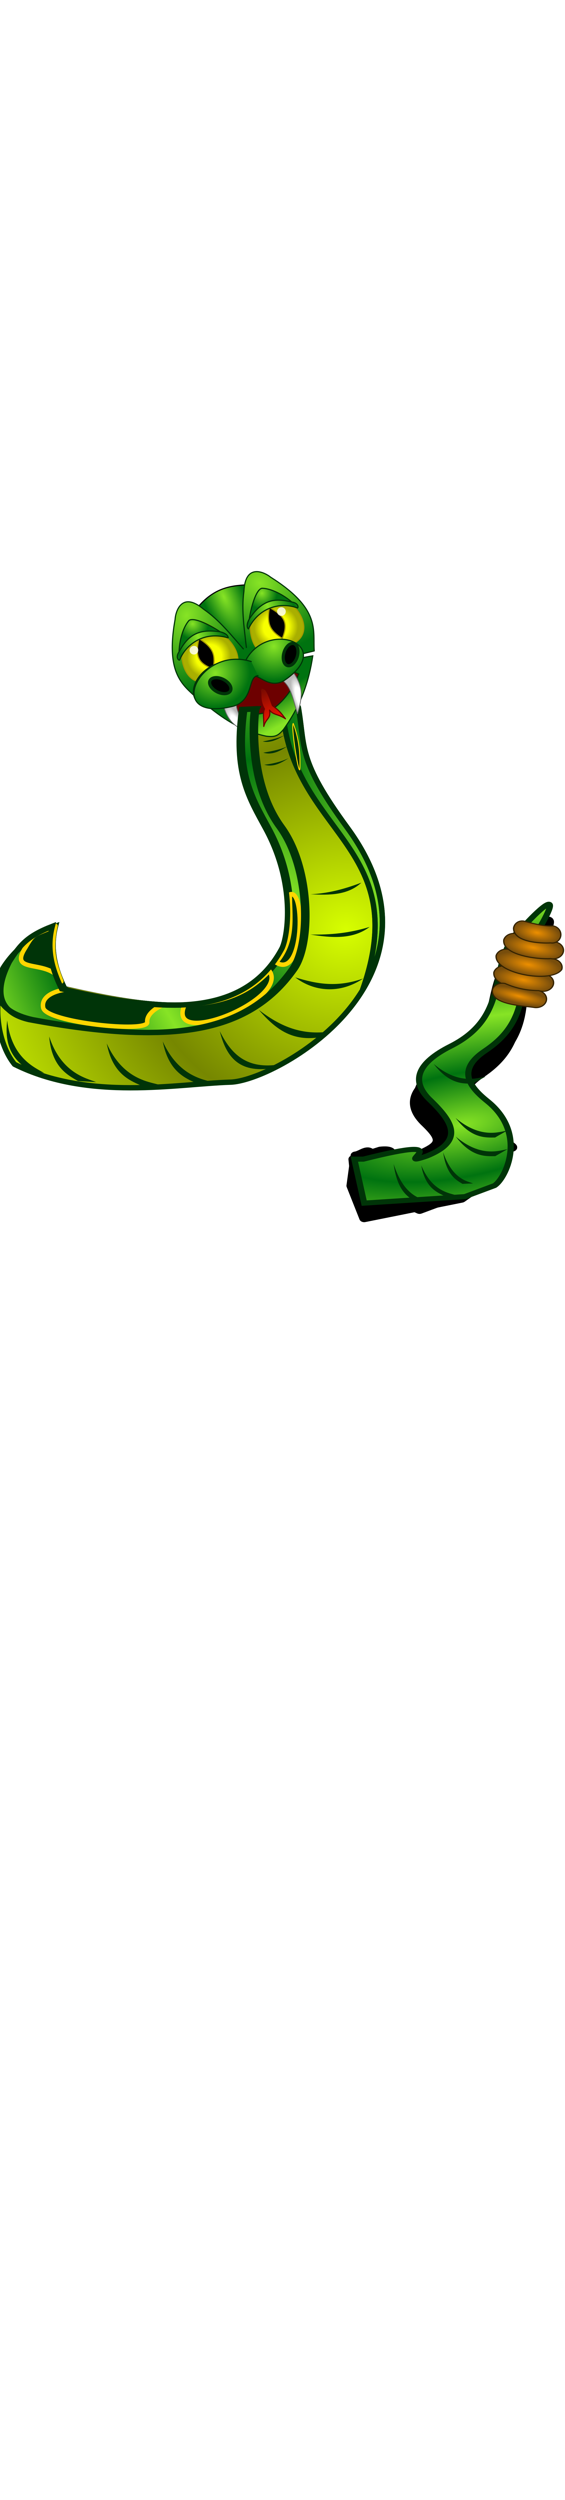 <?xml version="1.0" encoding="utf-8"?>
<svg id="man" width="86" height="380" viewBox="202.715 584.407 114 380.048" preserveAspectRatio="xMidYMid meet" xmlns="http://www.w3.org/2000/svg">
  <defs id="svgEditorDefs">
    <path id="svgEditorClosePathDefs" class="skin" fill="moccasin" style="stroke-width: 0px; stroke: none; fill-opacity: 1;"/>
    <pattern id="pattern-0" x="0" y="0" width="20" height="20" patternUnits="userSpaceOnUse" viewBox="0 0 100 100">
      <path d="M 0 0 L 50 0 L 50 100 L 0 100 Z" style="fill: black;"/>
    </pattern>
    <radialGradient id="radialGradient3816" gradientUnits="userSpaceOnUse" cy="-264.99" cx="-916.83" gradientTransform="matrix(-0.246, 0.003, -0.006, -0.598, -1508.118, -339.779)" r="78.946">
      <stop id="stop-1" style="stop-color:#87e425" offset="0"/>
      <stop id="stop-2" style="stop-color:#007310" offset="1"/>
    </radialGradient>
    <radialGradient id="radialGradient3808" gradientUnits="userSpaceOnUse" cy="-248.46" cx="-825.34" gradientTransform="matrix(-0.444, 0.44, -0.541, -0.545, -1745.269, 45.651)" r="97.536">
      <stop id="stop-1" style="stop-color:#87e425" offset="0"/>
      <stop id="stop-2" style="stop-color:#007310" offset="1"/>
    </radialGradient>
    <radialGradient id="radialGradient3729" gradientUnits="userSpaceOnUse" cy="-181.48" cx="-822.48" gradientTransform="matrix(.808 .032 -.03 .763 -163.21 -13.245)" r="72.14">
      <stop id="stop3723" style="stop-color:#f7ff00" offset="0"/>
      <stop id="stop3731" style="stop-color:#f7ff00" offset="0.58"/>
      <stop id="stop3725" style="stop-color:#a9af00" offset="1"/>
    </radialGradient>
    <filter id="filter-1" color-interpolation-filters="sRGB">
      <feGaussianBlur id="feGaussianBlur-1" stdDeviation="0.708"/>
    </filter>
    <linearGradient id="linearGradient3862" y2="-16.033" gradientUnits="userSpaceOnUse" x2="-940.43" gradientTransform="matrix(0.358, 0, -0, 0.358, -952.748, -74.098)" y1="65.246" x1="-934.41">
      <stop id="stop-1" style="stop-color:#87e425" offset="0"/>
      <stop id="stop-2" style="stop-color:#007310" offset="1"/>
    </linearGradient>
    <radialGradient id="radialGradient3878" gradientUnits="userSpaceOnUse" cy="10.32" cx="-1028.7" gradientTransform="matrix(-0.277, -0.033, -0.108, 0.899, -1537.563, -111.427)" r="22.495">
      <stop id="stop3866" style="stop-color:#ffffff" offset="0"/>
      <stop id="stop3874" style="stop-color:#ffffff" offset="0.5"/>
      <stop id="stop3868" style="stop-color:#b9b9b9" offset="1"/>
    </radialGradient>
    <radialGradient id="radialGradient3872" gradientUnits="userSpaceOnUse" cy="10.32" cx="-1028.7" gradientTransform="matrix(0.277, -0.033, 0.108, 0.899, -1034.379, -111.427)" r="22.495">
      <stop id="stop3866" style="stop-color:#ffffff" offset="0"/>
      <stop id="stop3874" style="stop-color:#ffffff" offset="0.5"/>
      <stop id="stop3868" style="stop-color:#b9b9b9" offset="1"/>
    </radialGradient>
    <radialGradient id="radialGradient3838" gradientUnits="userSpaceOnUse" cy="-248.46" cx="-825.34" gradientTransform="matrix(0.444, 0.44, 0.541, -0.545, -819.438, 45.651)" r="97.536">
      <stop id="stop-1" style="stop-color:#87e425" offset="0"/>
      <stop id="stop-2" style="stop-color:#007310" offset="1"/>
    </radialGradient>
    <radialGradient id="radialGradient3850" gradientUnits="userSpaceOnUse" cy="-689.89" cx="-1016.8" gradientTransform="matrix(-0.003, 0.183, -0.183, -0.004, -1385.894, 61.167)" r="177.23">
      <stop id="stop-1" style="stop-color:#87e425" offset="0"/>
      <stop id="stop-2" style="stop-color:#007310" offset="1"/>
    </radialGradient>
    <radialGradient id="radialGradient3792" gradientUnits="userSpaceOnUse" cy="-278.17" cx="-826.32" gradientTransform="matrix(-0.152, 0.164, -0.157, -0.146, -1415.871, -77.679)" r="66.758">
      <stop id="stop-1" style="stop-color:#87e425" offset="0"/>
      <stop id="stop-2" style="stop-color:#007310" offset="1"/>
    </radialGradient>
    <radialGradient id="radialGradient3846" gradientUnits="userSpaceOnUse" cy="-184.75" cx="-944.99" gradientTransform="matrix(-0.185, 0.009, -0.008, -0.179, -1493.776, -145.581)" r="177.23">
      <stop id="stop-1" style="stop-color:#87e425" offset="0"/>
      <stop id="stop-2" style="stop-color:#007310" offset="1"/>
    </radialGradient>
    <linearGradient id="linearGradient3800" y2="-238.64" spreadMethod="reflect" gradientUnits="userSpaceOnUse" x2="-755.67" gradientTransform="matrix(0.358, 0, 0, 0.358, -952.747, -74.099)" y1="-239.79" x1="-820.42">
      <stop id="stop-1" style="stop-color:#87e425" offset="0"/>
      <stop id="stop-2" style="stop-color:#007310" offset="1"/>
    </linearGradient>
    <radialGradient id="radialGradient3822" gradientUnits="userSpaceOnUse" cy="-278.17" cx="-826.32" gradientTransform="matrix(0.152, 0.164, 0.157, -0.146, -1148.938, -77.679)" r="66.758">
      <stop id="stop-1" style="stop-color:#87e425" offset="0"/>
      <stop id="stop-2" style="stop-color:#007310" offset="1"/>
    </radialGradient>
    <linearGradient id="linearGradient3824" y2="-238.64" spreadMethod="reflect" gradientUnits="userSpaceOnUse" x2="-755.67" gradientTransform="matrix(-0.358, 0, -0, 0.358, -1612.07, -74.099)" y1="-239.79" x1="-820.42">
      <stop id="stop-1" style="stop-color:#87e425" offset="0"/>
      <stop id="stop-2" style="stop-color:#007310" offset="1"/>
    </linearGradient>
    <linearGradient id="linearGradient3786" y2="107.58" gradientUnits="userSpaceOnUse" x2="112.59" y1="144.24" x1="112.59" gradientTransform="matrix(1, 0, 0, 1, -1397.549, -198.609)">
      <stop id="stop3782" style="stop-color:#ff1700" offset="0"/>
      <stop id="stop3784" style="stop-color:#700a00" offset="1"/>
    </linearGradient>
    <radialGradient id="radialGradient4101" spreadMethod="reflect" gradientUnits="userSpaceOnUse" cy="207.82" cx="-550.14" gradientTransform="matrix(0.011, 0.039, -0.087, 0.023, 566.04, 668.486)" r="266.14">
      <stop id="stop3774" style="stop-color:#87e425" offset="0"/>
      <stop id="stop3776" style="stop-color:#007310" offset="1"/>
    </radialGradient>
    <radialGradient id="radialGradient4109" gradientUnits="userSpaceOnUse" cy="216.69" cx="-2077.4" gradientTransform="matrix(1.197 .038 -.01 .308 410.92 228.84)" r="63.508">
      <stop id="stop4105" style="stop-color:#ed8f00" offset="0"/>
      <stop id="stop4107" style="stop-color:#774d0c" offset="1"/>
    </radialGradient>
    <radialGradient id="radialGradient4117" gradientUnits="userSpaceOnUse" cy="170.74" cx="-2079.4" gradientTransform="matrix(1 0 0 .392 0 103.89)" r="70.03">
      <stop id="stop4105" style="stop-color:#ed8f00" offset="0"/>
      <stop id="stop4107" style="stop-color:#774d0c" offset="1"/>
    </radialGradient>
    <radialGradient id="radialGradient4125" gradientUnits="userSpaceOnUse" cy="126.88" cx="-2078.6" gradientTransform="matrix(1 0 0 .382 0 78.403)" r="77.367">
      <stop id="stop4105" style="stop-color:#ed8f00" offset="0"/>
      <stop id="stop4107" style="stop-color:#774d0c" offset="1"/>
    </radialGradient>
    <radialGradient id="radialGradient4133" gradientUnits="userSpaceOnUse" cy="-78.741" cx="-2079.8" gradientTransform="matrix(1 0 0 .397 0 -47.45)" r="70.03">
      <stop id="stop4105" style="stop-color:#ed8f00" offset="0"/>
      <stop id="stop4107" style="stop-color:#774d0c" offset="1"/>
    </radialGradient>
    <radialGradient id="radialGradient4141" gradientUnits="userSpaceOnUse" cy="36.712" cx="-2081.5" gradientTransform="matrix(1 0 0 .499 0 18.405)" r="55.114">
      <stop id="stop4105" style="stop-color:#ed8f00" offset="0"/>
      <stop id="stop4107" style="stop-color:#774d0c" offset="1"/>
    </radialGradient>
    <radialGradient id="radialGradient3920" spreadMethod="reflect" gradientUnits="userSpaceOnUse" cy="369.94" cx="-1004.2" gradientTransform="matrix(-0.077, -0.073, -0.083, 0.072, 161.202, 596.338)" r="372.56">
      <stop id="stop3914" style="stop-color:#d7ff00" offset="0"/>
      <stop id="stop3916" style="stop-color:#768700" offset="1"/>
    </radialGradient>
    <linearGradient id="linearGradient4073" y2="265.38" gradientUnits="userSpaceOnUse" x2="-956.58" gradientTransform="matrix(0.107, 0, 0, -0.097, 382.119, 719.292)" y1="265.38" x1="-1148.5">
      <stop id="stop-3" style="stop-color:#87e425" offset="0"/>
      <stop id="stop-4" style="stop-color:#007310" offset="1"/>
    </linearGradient>
    <radialGradient id="radialGradient4053" spreadMethod="reflect" gradientUnits="userSpaceOnUse" cy="361.61" cx="-974.55" gradientTransform="matrix(0.053, -0.017, -0.035, -0.092, 269.76, 709.651)" r="294.09">
      <stop id="stop-3" style="stop-color:#87e425" offset="0"/>
      <stop id="stop-4" style="stop-color:#007310" offset="1"/>
    </radialGradient>
  </defs>
  <rect id="svgEditorBackground" x="202.715" y="584.431" width="86.593" height="115.809" style="fill: none; stroke: none;"/>
  <g transform="matrix(0.067, 0, 0, 0.043, 204.613, 627.378)"/>
  <g transform="matrix(1.158, 0, 0, 0.955, -331.68, 126.792)">
    <g id="g4347" style="stroke-linejoin:round;stroke:#000000;stroke-linecap:round;stroke-width:22.344;fill:#000000" transform="matrix(0.076, 0, 0, 0.076, 393.332, 707.585)">
      <path id="path4227" style="stroke-linejoin:round;stroke:#000000;stroke-linecap:round;stroke-width:22.344;fill:#000000" d="M 1711.624 -649.264 C 1722.6 -650.655 1735.132 -664.515 1743.192 -659.859 C 1786.96 -634.572 1800.167 -574.645 1874.996 -605.881 C 1962.701 -648.874 1930.417 -703.294 1883.149 -759.141 C 1834.653 -813.692 1855.09 -864.131 1928.801 -909.141 C 2053.98 -985.574 2021.146 -1102.761 2064.431 -1196.291 C 2077.473 -1222.002 2088.439 -1234.688 2103.54 -1250.582 C 2112.254 -1262.422 2198.028 -1371.212 2128.939 -1229.526 C 2121.045 -1214.275 2119.784 -1189.866 2110.726 -1185.544 C 2092.891 -1128.905 2097.987 -1080.084 2087.535 -1029.034 C 2074.787 -966.76 2047.174 -928.824 2007.065 -896.104 C 1942.35 -843.314 1971.92 -797.129 2012.631 -757.514 C 2105.579 -667.077 2044.223 -603.34 2019.083 -584.36 L 1954.767 -529.641 L 1731.522 -475.45 L 1702.151 -565.356 L 1711.624 -649.264 Z"/>
      <path id="path4217" style="stroke-linejoin:round;stroke:#000000;stroke-linecap:round;stroke-width:22.344;fill:#000000" d="M 1768.705 -662.798 C 1839.282 -671.74 1728.928 -595.061 1817.538 -632.049 C 1905.243 -675.042 1921.188 -681.943 1873.919 -737.79 C 1825.423 -792.341 1845.86 -842.78 1919.571 -887.79 C 2044.751 -964.223 2011.917 -1081.411 2055.201 -1174.94 C 2068.243 -1200.651 2079.21 -1213.337 2094.31 -1229.231 C 2103.025 -1241.072 2188.798 -1349.861 2119.71 -1208.175 C 2111.816 -1192.924 2110.555 -1168.516 2101.496 -1164.193 C 2083.661 -1107.554 2088.757 -1058.734 2078.305 -1007.683 C 2065.557 -945.409 2037.944 -907.473 1997.835 -874.753 C 1933.12 -821.964 1962.69 -775.778 2003.402 -736.163 C 2096.35 -645.726 2074.866 -682.7 2049.726 -663.72 L 1978.764 -552.602 L 1858.522 -498.411 L 1711.825 -578.27 L 1706.701 -639.043 L 1768.705 -662.798 Z"/>
    </g>
    <path id="path2826" style="stroke:#003408;stroke-width:1.074;fill:url(#radialGradient4101)" d="M 524.796 658.997 C 542.803 653.478 529.122 661.144 535.885 658.321 C 542.579 655.04 540.115 650.886 536.507 646.624 C 532.806 642.461 534.366 638.611 539.991 635.176 C 549.545 629.342 547.039 620.399 550.342 613.26 C 551.338 611.298 552.175 610.33 553.327 609.116 C 553.992 608.213 560.539 599.91 555.266 610.723 C 554.663 611.887 554.567 613.75 553.876 614.08 C 552.515 618.403 552.903 622.129 552.106 626.025 C 551.133 630.778 549.025 633.674 545.964 636.171 C 541.025 640.2 543.282 643.725 546.389 646.748 C 553.483 653.65 549.561 663.127 547.642 664.575 L 542.48 666.907 L 524.935 668.275 L 523.218 658.996 L 524.796 658.997 Z"/>
    <g id="g3661" style="stroke-linejoin:round;stroke:#342200;stroke-linecap:round;stroke-width:3;fill:#856618" transform="matrix(0.074, 0.019, -0.019, 0.074, 709.762, 648.049)">
      <path id="rect3649" style="stroke-linejoin:round;stroke:#342200;stroke-linecap:round;stroke-width:3;fill:url(#radialGradient4117)" d="M -2125.7 143.44 L -2033.173 143.44 C -2020.072 143.44 -2009.526 153.987 -2009.526 167.087 C -2009.526 180.188 -2020.073 190.734 -2033.173 190.734 C -2061.668 199.483 -2142.763 208.152 -2149.343 167.087 C -2149.343 153.986 -2138.796 143.44 -2125.696 143.44 L -2125.7 143.44 Z"/>
      <path id="rect3655" style="stroke-linejoin:round;stroke:#342200;stroke-linecap:round;stroke-width:3;fill:url(#radialGradient4125)" d="M -2132.2 97.445 L -2025 97.445 C -2011.903 97.445 -2001.359 107.989 -2001.359 121.086 C -2013.772 165.619 -2147.929 170.427 -2155.839 121.086 C -2155.839 107.989 -2145.295 97.445 -2132.198 97.445 L -2132.2 97.445 Z"/>
      <path id="rect3647" style="stroke-linejoin:round;stroke:#342200;stroke-linecap:round;stroke-width:3;fill:url(#radialGradient4109)" d="M -2116.9 190.72 C -2091.244 197.177 -2064.9 197.32 -2037.824 190.72 C -2024.608 190.72 -2013.968 201.36 -2013.968 214.576 C -2013.968 227.792 -2024.608 238.432 -2037.824 238.432 C -2066.829 240.916 -2134.344 254.545 -2140.754 214.576 C -2140.754 201.36 -2130.114 190.72 -2116.898 190.72 L -2116.9 190.72 Z"/>
      <path id="rect3659" style="stroke-linejoin:round;stroke:#342200;stroke-linecap:round;stroke-width:3;fill:url(#radialGradient4133)" transform="scale(1,-1)" d="M -2033.6 -98.326 C -2020.5 -98.326 -2009.953 -87.779 -2009.953 -74.679 C -2009.953 -61.578 -2020.5 -51.032 -2033.6 -51.032 L -2126.127 -51.032 C -2139.228 -51.032 -2149.774 -61.579 -2149.774 -74.679 C -2143.142 -116.616 -2062.397 -108.386 -2033.604 -98.326 L -2033.6 -98.326 Z"/>
      <path id="rect3657" style="stroke-linejoin:round;stroke:#342200;stroke-linecap:round;stroke-width:3;fill:url(#radialGradient4141)" d="M -2044.2 56.293 C -2032.78 55.666 -2024.954 44.695 -2026.652 31.695 C -2028.35 18.695 -2038.911 8.734 -2050.331 9.361 C -2067.983 14.771 -2086.079 15.313 -2118.659 13.113 C -2130.079 13.74 -2137.905 24.711 -2136.207 37.711 C -2126.845 75.615 -2066.354 63.704 -2044.201 56.293 L -2044.2 56.293 Z"/>
    </g>
  </g>
  <path id="path2820" style="stroke-linejoin: round; stroke: rgb(0, 52, 8); stroke-linecap: round; stroke-width: 1.074; fill: url(#radialGradient3920);" d="M 217.437 741.197 C 216.005 732.911 217.591 730.599 207.519 716.847 C 185.167 686.326 222.197 665.794 231.186 665.619 C 241.849 665.287 259.739 661.751 274.702 669.223 C 279.668 675.314 280.844 691.43 266.43 697.025 C 267.631 692.396 266.46 688.33 264.551 684.435 C 248.195 680.777 228.46 676.848 220.078 692.606 C 218.888 695.128 217.309 705.544 223.354 716.691 C 226.719 722.893 230.005 727.952 228.226 740.724 L 217.437 741.198 L 217.437 741.197 Z" transform="matrix(-1, 0, 0, -1, 480.343, 1406.247)"/>
  <path id="path3668" style="stroke: rgb(0, 52, 8); stroke-width: 1.074; fill: url(#linearGradient4073);" d="M 276.671 722.063 C 275.238 713.778 276.825 711.466 266.752 697.713 C 257.284 684.786 258.501 673.626 263.721 665.05 C 253.31 694.404 278.188 696.492 279.869 721.922 L 276.671 722.062 Z" transform="matrix(-1, 0, 0, -1, 539.576, 1387.113)"/>
  <path id="path4185" style="stroke: rgb(0, 52, 8); stroke-width: 1.074; fill: none;" d="M 276.671 722.063 C 275.238 713.778 276.825 711.466 266.752 697.713 C 257.284 684.786 258.501 673.626 263.721 665.05 C 253.31 694.404 278.188 696.492 279.869 721.922 L 276.671 722.062 Z" transform="matrix(-1, 0, 0, -1, 539.576, 1387.113)"/>
  <g transform="matrix(0.195, -0.086, 0.086, 0.195, 513.485, 568.539)">
    <title id="title3778">Rattlesnake Green</title>
    <path id="path3637" style="stroke-linejoin:round;stroke:#000000;stroke-linecap:round;stroke-width:1.074;fill:url(#radialGradient3816)" d="M -1308.729 -184.295 C -1285.249 -196.282 -1269.132 -190.599 -1253.273 -184.295 L -1278.666 -109.867 L -1292.53 -110.889 L -1308.729 -184.295 Z"/>
    <path id="path4181" style="stroke-linejoin:round;stroke:#ffd600;stroke-linecap:round;stroke-width:.895;fill:#003408" d="M -1311.143 -51.269 C -1300.149 -46.417 -1323.86 -8.656 -1329.371 -11.024 C -1324.397 -18.154 -1314.502 -36.794 -1311.143 -51.269 Z"/>
    <path id="path2830" style="stroke-linejoin:round;stroke:#003408;stroke-linecap:round;stroke-width:1.074;fill:url(#radialGradient3808)" d="M -1282.469 -113.135 L -1223.293 -102.62 C -1216.767 -120.92 -1201.242 -136.08 -1232.939 -183.107 C -1235.493 -188.289 -1248.973 -206.214 -1261.478 -181.012 C -1271.119 -165.431 -1275.384 -148.297 -1280.786 -131.491"/>
    <g id="g3749" transform="matrix(0.358, 0, 0, 0.358, -952.748, -74.099)">
      <path id="path2832" style="stroke:#a69a00;stroke-width:3;fill:url(#radialGradient3729)" d="m-885.62-132.06c-33.407-54.371 40.419-150.53 69.507-154.61 83.661 67.482 83.142 161.66 19.837 166.76l-89.344-12.146z"/>
      <path id="path3610" style="stroke-linejoin:round;stroke:#a69a00;stroke-linecap:round;stroke-width:3;fill:#000000" d="m-817.78-232.54c-26.068 39.364-21.922 57.759-1.986 88.547 30.784-29.904 30.475-50.259 1.986-88.547z"/>
      <path id="path3733" style="opacity: 0.9; fill: rgb(255, 255, 255); filter: url(#filter-1);" d="m-835.19-198.34c0 8.442-5.84 15.285-13.043 15.285-7.204 0-13.043-6.843-13.043-15.285 0-8.442 5.84-15.285 13.043-15.285 7.204 0 13.043 6.843 13.043 15.285z" transform="matrix(.883 0 0 .745 -44.131 -62.033)"/>
    </g>
    <path id="path4151" style="stroke-linejoin:round;stroke:#ffd600;stroke-linecap:round;stroke-width:.895;fill:#003408" d="M -1269.139 -47.889 C -1269.971 -32.235 -1274.592 -18.509 -1281.006 -5.477 C -1284.138 -2.315 -1271.781 -47.777 -1269.139 -47.889 Z"/>
    <path id="path3639" style="stroke:#003408;stroke-width:1.074;fill:url(#linearGradient3862)" d="M -1338.354 -99.068 C -1328.94 -80.537 -1318.4 -62.343 -1297.492 -47.26 C -1289.775 -42.559 -1286.439 -43.22 -1279.687 -46.53 C -1255.366 -60.864 -1239.56 -78.153 -1226.421 -98.921 C -1262.591 -108.479 -1299.85 -108.966 -1338.351 -99.067 Z"/>
    <path id="path3641" style="stroke:#003408;stroke-width:1.074;fill:#6d0000" d="M -1323.294 -89.549 C -1312.516 -78.319 -1304.203 -69.627 -1285.949 -67.331 C -1271.585 -69.565 -1258.846 -75.507 -1245.497 -88.613 C -1269.772 -115.691 -1300.178 -108.087 -1323.294 -89.549 Z"/>
    <path id="path3876" style="stroke-linejoin:round;stroke:#636363;stroke-linecap:round;stroke-width:.716;fill:url(#radialGradient3878)" d="M -1249.639 -92.209 L -1263.941 -92.209 C -1256.135 -82.051 -1260.196 -69.594 -1261.752 -54.703 C -1250.692 -67.721 -1246.306 -75.681 -1249.639 -92.209 Z"/>
    <path id="path3643" style="stroke-linejoin:round;stroke:#636363;stroke-linecap:round;stroke-width:.716;fill:url(#radialGradient3872)" d="M -1322.288 -92.209 L -1307.986 -92.209 C -1315.791 -82.051 -1311.731 -69.594 -1310.175 -54.703 C -1321.235 -67.721 -1325.621 -75.681 -1322.288 -92.209 Z"/>
    <path id="path3836" style="stroke-linejoin:round;stroke:#003408;stroke-linecap:round;stroke-width:1.074;fill:url(#radialGradient3838)" d="M -1282.239 -113.135 L -1341.412 -102.62 C -1347.937 -120.92 -1363.463 -136.08 -1331.765 -183.107 C -1329.211 -188.289 -1315.731 -206.214 -1303.226 -181.012 C -1293.585 -165.431 -1289.32 -148.297 -1283.918 -131.491"/>
    <g id="g3826" transform="matrix(-0.358, 0, 0, 0.358, -1611.158, -74.099)">
      <path id="path3828" style="stroke:#a69a00;stroke-width:3;fill:url(#radialGradient3729)" d="m-885.62-132.06c-33.407-54.371 40.419-150.53 69.507-154.61 83.661 67.482 83.142 161.66 19.837 166.76l-89.344-12.146z"/>
      <path id="path3830" style="stroke-linejoin:round;stroke:#a69a00;stroke-linecap:round;stroke-width:3;fill:#000000" d="m-817.78-232.54c-26.068 39.364-21.922 57.759-1.986 88.547 30.784-29.904 30.475-50.259 1.986-88.547z"/>
      <path id="path3832" style="opacity: 0.9; fill: rgb(255, 255, 255); filter: url(#filter-1);" d="m-835.19-198.34c0 8.442-5.84 15.285-13.043 15.285-7.204 0-13.043-6.843-13.043-15.285 0-8.442 5.84-15.285 13.043-15.285 7.204 0 13.043 6.843 13.043 15.285z" transform="matrix(.883 0 0 .745 -44.131 -62.033)"/>
    </g>
    <path id="path2828" style="stroke-linejoin: round; stroke: rgb(0, 52, 8); stroke-linecap: round; stroke-width: 1.074; fill: url(#radialGradient3850);" d="M -1315.131 -128.844 C -1343.19 -128.854 -1363.828 -96.779 -1317.442 -88.494 C -1299.64 -86.638 -1296.931 -107.644 -1288.649 -104.378 L -1288.536 -104.346 C -1280.224 -107.057 -1278.621 -86.624 -1260.689 -88.493 C -1200.152 -99.305 -1253.776 -150.625 -1289.065 -118.277 C -1297.315 -125.843 -1306.568 -128.839 -1315.13 -128.843 Z"/>
    <path id="path2834" style="stroke:#003408;stroke-width:1.074;fill:url(#radialGradient3792)" d="M -1270.069 -149.278 C -1271.362 -150.591 -1252.551 -178.818 -1244.583 -176.78 C -1231.148 -170.346 -1220.678 -148.734 -1223.018 -148.567 C -1234.305 -160.478 -1253.96 -164.26 -1270.069 -149.278 Z"/>
    <path id="path3848" style="stroke-linejoin:round;stroke:#003408;stroke-linecap:round;stroke-width:1.074;fill:url(#radialGradient3846)" d="M -1281.919 -117.532 C -1291.229 -125.631 -1301.667 -128.84 -1311.326 -128.844 L -1311.326 -128.844 C -1342.979 -128.855 -1366.259 -94.515 -1313.933 -85.645 C -1293.851 -83.658 -1290.795 -106.147 -1281.453 -102.651"/>
    <path id="path3612" style="stroke-linejoin:round;stroke:#003408;stroke-linecap:round;stroke-width:3;fill:#000000" d="M -1238.537 -108.118 C -1238.537 -99.804 -1244.009 -94.608 -1248.387 -98.765 C -1250.419 -100.694 -1251.671 -104.26 -1251.671 -108.118 C -1251.671 -116.432 -1246.198 -121.628 -1241.82 -117.471 C -1239.788 -115.542 -1238.537 -111.976 -1238.537 -108.118 Z" transform="matrix(0.767, 0.642, -0.642, 0.767, -359.571, 773.815)"/>
    <path id="path3626" style="stroke-linejoin:round;stroke:#003408;stroke-linecap:round;stroke-width:3;fill:#000000" d="M -1311.466 -108.118 C -1311.466 -116.432 -1316.939 -121.628 -1321.317 -117.471 C -1323.349 -115.542 -1324.601 -111.976 -1324.601 -108.118 C -1324.601 -99.804 -1319.128 -94.608 -1314.75 -98.765 C -1312.718 -100.694 -1311.466 -104.26 -1311.466 -108.118 Z" transform="matrix(-0.767, 0.642, -0.642, -0.767, -2398.262, 654.776)"/>
    <path id="path3719" style="stroke:#003408;stroke-width:1.074;fill:url(#linearGradient3800)" d="M -1271.879 -146.807 C -1272.366 -147.254 -1273.185 -150.821 -1267.096 -155.251 C -1247.962 -167.315 -1236.805 -163.192 -1223.72 -153.289 C -1218.671 -149.926 -1220.384 -146.171 -1221.361 -146.097 C -1233.48 -157.997 -1254.583 -161.775 -1271.879 -146.807 Z"/>
    <path id="path3818" style="stroke:#003408;stroke-width:1.074;fill:url(#radialGradient3822)" d="M -1294.739 -149.278 C -1293.446 -150.591 -1312.257 -178.818 -1320.225 -176.78 C -1333.66 -170.346 -1344.13 -148.734 -1341.79 -148.567 C -1330.503 -160.478 -1310.848 -164.26 -1294.739 -149.278 Z"/>
    <path id="path3820" style="stroke:#003408;stroke-width:1.074;fill:url(#linearGradient3824)" d="M -1292.929 -146.807 C -1292.442 -147.254 -1291.623 -150.821 -1297.711 -155.251 C -1316.845 -167.315 -1328.002 -163.192 -1341.087 -153.289 C -1346.135 -149.926 -1344.424 -146.171 -1343.446 -146.097 C -1331.327 -157.997 -1310.224 -161.775 -1292.928 -146.807 Z"/>
    <path id="path3922" style="fill:#003408" d="M -1306.245 -34.049 C -1297.336 -31.772 -1289.016 -30.077 -1282.614 -30.437 C -1291.181 -29.079 -1299.574 -28.367 -1306.245 -34.049 Z"/>
    <path id="path3952" style="fill:#003408" d="M -1302.494 -43.969 C -1293.864 -41.958 -1286.399 -40.709 -1280.381 -41.114 C -1288.397 -40.041 -1296.251 -39.478 -1302.494 -43.969 Z"/>
    <path id="path3954" style="fill:#003408" d="M -1309.966 -23.249 C -1302.292 -20.853 -1294.593 -19.387 -1286.335 -19.637 C -1294.902 -18.279 -1303.295 -17.567 -1309.966 -23.249 Z"/>
    <path id="path4187" style="stroke-linejoin:round;stroke:#6d0000;stroke-linecap:round;stroke-width:1.074;fill:url(#linearGradient3786)" d="M -1285.209 -88.759 C -1284.957 -85.854 -1289.753 -81.216 -1288.562 -71.482 C -1292.216 -67.472 -1292.309 -64.012 -1295.797 -56.615 C -1290.829 -62.92 -1286.616 -60.164 -1284.589 -68.477 C -1283.187 -62.601 -1278.503 -61.929 -1274.117 -54.906 C -1276.141 -63.41 -1276.175 -63.654 -1280.37 -71.312 C -1280.146 -75.636 -1279.186 -82.766 -1280.307 -87.867 C -1283.787 -92.208 -1283.075 -90.177 -1285.208 -88.759 Z"/>
  </g>
  <path id="path3670" style="stroke: rgb(0, 52, 8); stroke-width: 1.074; fill: url(#radialGradient4053);" d="M 204.582 678.241 C 214.142 664.609 230.682 663.021 257.558 668.014 C 264.987 669.687 265.812 673.914 263.488 678.426 C 261.339 681.832 257.905 684.878 252.911 686.816 C 254.112 682.189 252.94 678.12 251.03 674.226 C 234.676 670.567 214.941 666.639 206.56 682.397 C 205.369 684.92 203.79 695.336 209.836 706.481 C 213.199 712.684 216.487 717.745 214.707 730.514 L 212.284 730.622 C 212.403 730.387 214.116 716.335 207.189 706.87 C 201.155 698.625 200.955 683.413 204.582 678.241 Z" transform="matrix(-1, 0, 0, -1, 466.824, 1396.039)"/>
  <path id="path4163" style="stroke-linejoin: round; stroke: rgb(255, 214, 0); stroke-linecap: round; stroke-width: 0.895; fill: rgb(0, 52, 8);" d="M 203.29 709.127 C 205.626 713.929 214.187 710.339 210.541 715.959 C 208.792 719.036 208.904 718.33 204.464 720.333 C 205.686 714.996 204.375 712.126 203.29 709.127 Z" transform="matrix(-1, 0, 0, -1, 418.385, 1429.46)"/>
  <path id="path4161" style="stroke-linejoin: round; stroke: rgb(255, 214, 0); stroke-linecap: round; stroke-width: 0.895; fill: rgb(0, 52, 8);" d="M 211.382 726.349 C 212.69 725.769 214.693 724.54 214.552 722.852 C 214.371 720.652 234.923 722.808 235.531 725.755 C 236.198 728.996 230.444 729.641 230.304 729.412 C 224.153 728.084 218.094 726.784 211.382 726.349 Z" transform="matrix(-1, 0, 0, -1, 446.967, 1451.404)"/>
  <path id="path4159" style="stroke-linejoin: round; stroke: rgb(255, 214, 0); stroke-linecap: round; stroke-width: 0.895; fill: rgb(0, 52, 8);" d="M 240.012 728.683 C 242.985 725.61 247.308 722.223 257.108 721.845 C 261.011 712.688 235.852 722.963 240.012 728.683 Z" transform="matrix(-1, 0, 0, -1, 497.067, 1446.878)"/>
  <path id="path4157" style="stroke-linejoin: round; stroke: rgb(255, 214, 0); stroke-linecap: round; stroke-width: 0.895; fill: rgb(0, 52, 8);" d="M 260.421 716.879 C 260.471 712.573 259.422 707.556 263.205 703.162 C 257.505 699.67 257.339 718.277 260.421 716.879 Z" transform="matrix(-1, 0, 0, -1, 521.63, 1419.679)"/>
  <path id="path4153" style="stroke: rgb(0, 52, 8); stroke-width: 1.074; fill: none;" d="M 203.934 678.241 C 213.494 664.609 230.034 663.021 256.91 668.014 C 264.339 669.687 263.219 675.211 260.895 679.723 C 258.746 683.129 257.257 684.878 252.263 686.816 C 253.464 682.189 252.292 678.12 250.382 674.226 C 234.028 670.567 214.293 666.639 205.912 682.397 C 204.721 684.92 203.142 695.336 209.188 706.481 C 212.551 712.684 215.839 717.745 214.059 730.514 L 211.636 730.622 C 211.755 730.387 213.468 716.335 206.541 706.87 C 200.507 698.625 200.307 683.413 203.934 678.241 Z" transform="matrix(-1, 0, 0, -1, 465.528, 1396.039)"/>
  <path id="path3962" style="fill: rgb(0, 52, 8);" d="M 265.397 702.84 C 269.04 701.452 272.272 700.661 275.633 700.5 C 271.811 700.282 268.092 700.316 265.397 702.84 Z" transform="matrix(-1, 0, 0, -1, 541.03, 1403.257)"/>
  <path id="path3964" style="fill: rgb(0, 52, 8);" d="M 265.339 711.368 C 269.489 710.102 273.146 709.764 277.301 709.826 C 272.98 709.16 268.741 708.791 265.339 711.368 Z" transform="matrix(-1, 0, 0, -1, 542.64, 1420.707)"/>
  <path id="path3966" style="fill: rgb(0, 52, 8);" d="M 262.292 721.688 C 267.509 719.85 271.536 720.539 276.002 721.907 C 272.254 719.035 267.015 718.495 262.292 721.688 Z" transform="matrix(-1, 0, 0, -1, 538.294, 1441.421)"/>
  <path id="path3968" style="fill: rgb(0, 52, 8);" d="M 268.717 731.749 C 264.649 728.603 260.447 726.682 254.929 727.305 C 255.142 727.102 255.746 726.507 255.962 726.308 C 262.077 725.149 265.509 728.071 268.717 731.749 Z" transform="matrix(-1, 0, 0, -1, 523.646, 1457.8)"/>
  <path id="path3970" style="fill: rgb(0, 52, 8);" d="M 259.263 738.005 C 256.96 733.351 253.788 730.204 247.059 731.328 C 247.456 731.1 248.196 730.766 248.584 730.554 C 255.578 729.436 258.005 733.04 259.263 738.005 Z" transform="matrix(-1, 0, 0, -1, 506.322, 1468.354)"/>
  <path id="path3972" style="fill: rgb(0, 52, 8);" d="M 246.002 740.834 C 242.772 733.666 237.593 733.14 235.561 732.539 C 236.205 732.531 238.594 732.44 239.246 732.425 C 241.531 733.472 244.842 734.815 246.002 740.834 Z" transform="matrix(-1, 0, 0, -1, 481.563, 1473.259)"/>
  <path id="path4034" style="fill: rgb(0, 52, 8);" d="M 234.689 741.23 C 231.459 734.061 226.283 733.535 224.25 732.936 C 224.894 732.927 227.284 732.835 227.935 732.82 C 230.22 733.866 233.53 735.211 234.689 741.23 Z" transform="matrix(-1, 0, 0, -1, 458.939, 1474.05)"/>
  <path id="path4036" style="fill: rgb(0, 52, 8);" d="M 222.127 740.613 C 219.691 733.189 214.598 732.202 212.639 731.423 C 213.28 731.473 215.668 731.595 216.319 731.638 C 218.479 732.884 221.627 734.518 222.127 740.613 Z" transform="matrix(-1, 0, 0, -1, 434.766, 1472.036)"/>
  <path id="path4038" style="fill: rgb(0, 52, 8);" d="M 211.512 738.798 C 210.619 731.096 205.812 729.274 204.045 728.18 C 204.664 728.337 206.987 728.855 207.616 729.006 C 209.489 730.594 212.252 732.725 211.51 738.798 Z" transform="matrix(-1, 0, 0, -1, 415.679, 1466.978)"/>
  <path id="path-2" style="fill: rgb(0, 52, 8);" d="M 303.777 756.33 C 301.272 750.205 297.258 749.755 295.681 749.243 C 296.18 749.236 298.034 749.157 298.538 749.144 C 300.311 750.037 302.878 751.187 303.777 756.33 Z" transform="matrix(-0.886, 0.463, -0.463, -0.886, 914.002, 1281.055)"/>
  <path id="path-3" style="fill: rgb(0, 52, 8);" d="M 288.76 764.636 C 286.711 758.218 283.429 757.747 282.139 757.211 C 282.548 757.203 284.064 757.122 284.476 757.108 C 285.926 758.045 288.025 759.248 288.76 764.636 Z" transform="matrix(-1, 0, 0, -1, 570.899, 1521.744)"/>
  <path id="path-4" style="fill: rgb(0, 52, 8);" d="M 294.634 763.462 C 292.495 758.296 289.067 757.917 287.72 757.485 C 288.147 757.479 289.73 757.412 290.161 757.401 C 291.674 758.155 293.867 759.124 294.634 763.462 Z" transform="matrix(-1, 0, 0, -1, 582.354, 1520.863)"/>
  <path id="path-5" style="fill: rgb(0, 52, 8);" d="M 298.159 761.112 C 296.293 755.695 293.301 755.298 292.126 754.846 C 292.498 754.839 293.88 754.769 294.255 754.758 C 295.576 755.548 297.49 756.564 298.159 761.112 Z" transform="matrix(-1, 0, 0, -1, 590.285, 1515.87)"/>
  <path id="path-6" style="fill: rgb(0, 52, 8);" d="M 303.743 752.57 C 301.238 746.445 297.224 745.995 295.647 745.483 C 296.146 745.476 298 745.397 298.504 745.384 C 300.277 746.277 302.844 747.427 303.743 752.57 Z" transform="matrix(-0.886, 0.463, -0.463, -0.886, 912.196, 1273.978)"/>
  <path id="path-7" style="fill: rgb(0, 52, 8);" d="M 299.337 741.702 C 296.832 735.577 292.818 735.127 291.241 734.615 C 291.74 734.608 293.594 734.529 294.098 734.516 C 295.871 735.409 298.438 736.559 299.337 741.702 Z" transform="matrix(-0.886, 0.463, -0.463, -0.886, 898.852, 1255.518)"/>
</svg>